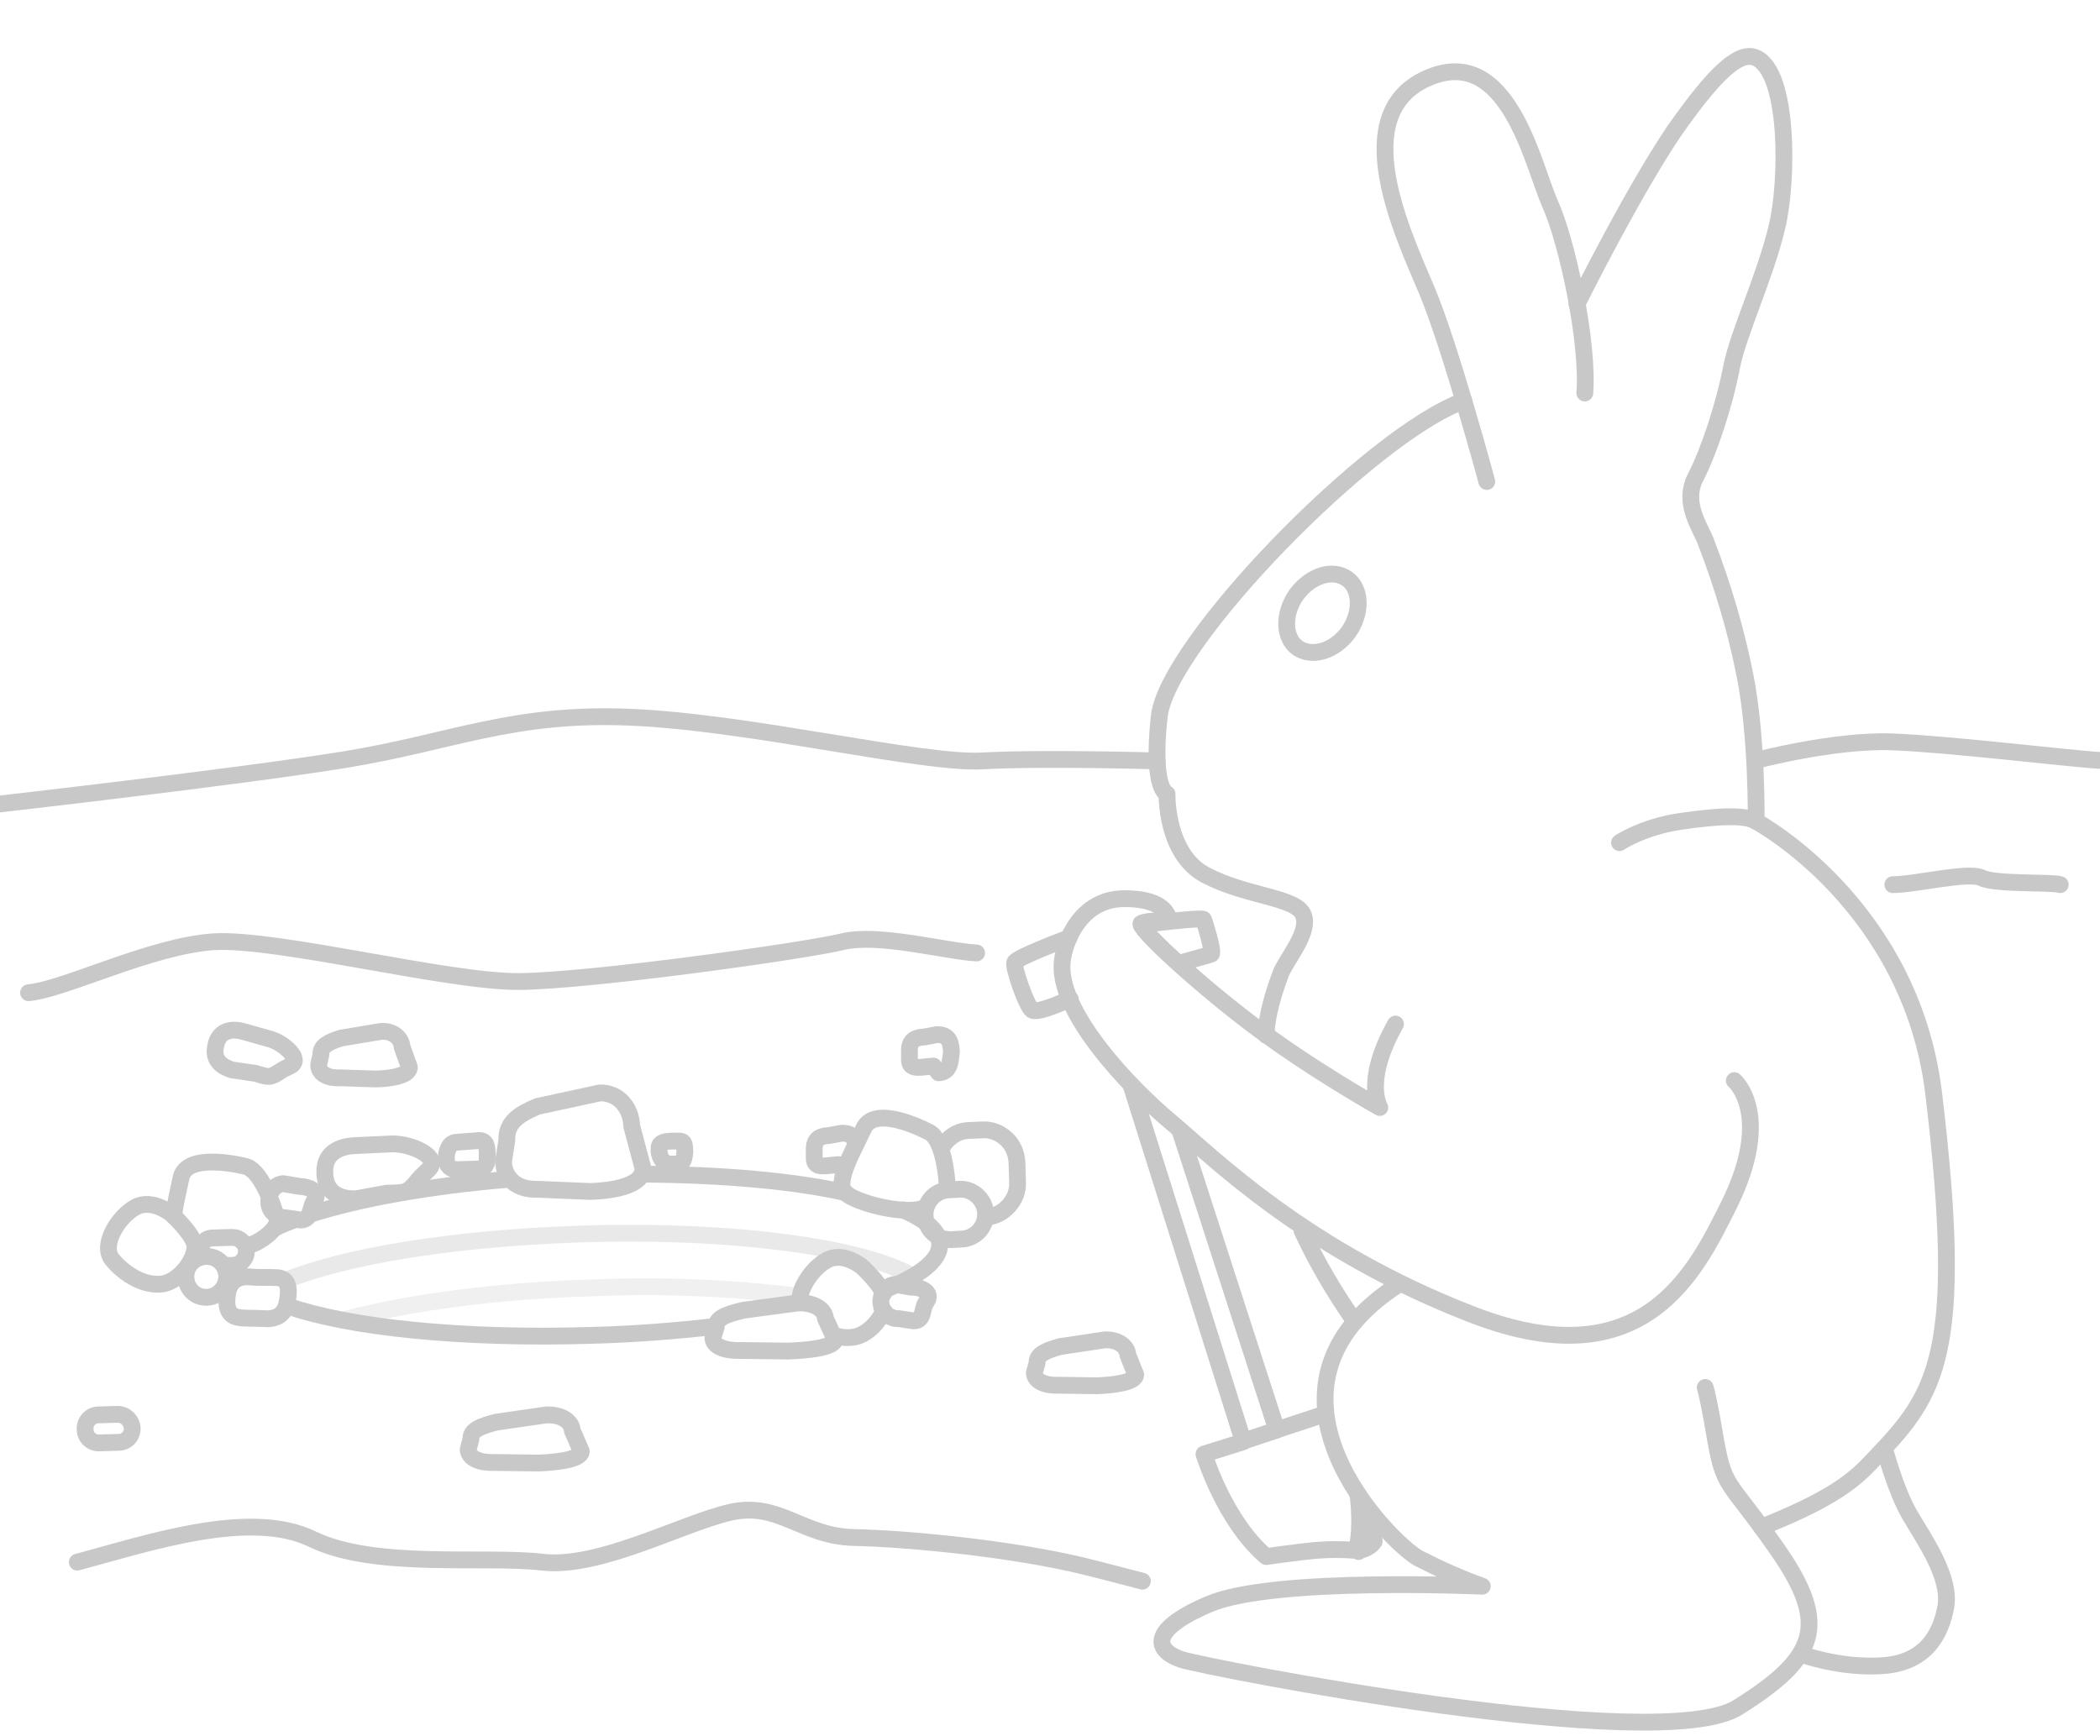 <?xml version="1.0" encoding="utf-8"?>
<!-- Generator: Adobe Illustrator 22.0.1, SVG Export Plug-In . SVG Version: 6.00 Build 0)  -->
<svg version="1.1" id="Lager_1" xmlns="http://www.w3.org/2000/svg" xmlns:xlink="http://www.w3.org/1999/xlink" x="0px" y="0px"
	 viewBox="0 0 375 310" style="enable-background:new 0 0 375 310;" xml:space="preserve">
<style type="text/css">
	
		.st0{opacity:0.41;fill:none;stroke:#C8C8C8;stroke-width:3;stroke-linecap:round;stroke-linejoin:round;enable-background:new    ;}
	
		.st1{opacity:0.28;fill:none;stroke:#C8C8C8;stroke-width:3;stroke-linecap:round;stroke-linejoin:round;enable-background:new    ;}
	.st2{fill:none;stroke:#C8C8C8;stroke-width:3;stroke-linecap:round;stroke-linejoin:round;}
</style>
<path class="st0" d="M50.9,228.7c10.8-4.3,29.4-7.5,52.6-8.3c27.4-0.9,50.8,2.4,59.6,7.6"/>
<path class="st1" d="M61.4,235.7c11.3-3,27.1-5.2,44.7-5.7c12.2-0.5,24.4,0,36.6,1.5"/>
<path class="st2" d="M114.7,209.7c14.3,0.1,26.9,1.2,36.3,3.3"/>
<path class="st2" d="M55.3,216.9c8.7-2.8,21.3-5.1,35.8-6.3"/>
<path class="st2" d="M49,219.4c1.1-0.6,2.4-1.1,3.8-1.6"/>
<path class="st2" d="M42.8,228.1c-0.4-0.6-0.6-1.2-0.6-1.9c0-0.1,0-0.2,0-0.3"/>
<path class="st2" d="M127.7,236.9c-6.9,0.8-14.4,1.4-22.2,1.6c-23,0.7-43.2-1.4-54.3-5.3"/>
<path class="st2" d="M161.3,216.1c4.1,1.8,6.4,3.8,6.5,6.1c0.1,2.9-3.7,5.8-10.2,8.3"/>
<path class="st2" d="M314.5,272.7c0.3-0.1,0.6-0.2,0.9-0.3c13.4-5.4,16.5-8.9,19.6-12.2c10.7-11.2,15.9-18.3,10.3-64.9
	c-4.1-33.8-31.7-48.6-31.7-48.6s0.2-15.1-2-26.1c-1.6-8.1-4-16.1-7-23.9c-1-2.6-4.2-6.9-1.8-11.5c2.3-4.4,5.1-12.8,6.4-19.6
	c1.2-6.1,6-16.2,8.1-25c2-8.2,2.2-27.8-3.8-30.3c-3.2-1.4-7.9,3.9-13.2,11.2c-7.5,10.3-18.7,32.8-18.7,32.8"/>
<path class="st2" d="M232.5,219.8c2.6,5.6,5.7,10.9,9.2,15.9"/>
<path class="st2" d="M261.4,71.6c-16.5,5.9-53,43.3-54.4,56.4c-1.4,13.1,1.4,13.8,1.4,13.8s-0.3,10.7,6.9,14.5
	c7.2,3.8,16,3.9,17.4,7s-3,8-4,10.6c-2,5.3-2.6,8.9-2.6,11"/>
<path class="st2" d="M265.5,86c0,0-6.5-24.1-10.7-34.1c-4.2-10-14.5-31.4,0-37.9c14.5-6.5,18.9,15.5,22,22.4
	c3.1,6.9,6.9,24.8,6.2,33.8"/>
<path class="st2" d="M249.2,182.9c-5.8,10.3-2.8,14.9-2.8,14.9s-12.4-6.9-23.3-15.2c-10.6-8.1-20.3-17.3-19.3-17.7
	c1.9-0.8,5.2,0,4.9-0.9c-0.4-1.3-1.8-3.5-7.9-3.5c-7.9,0-10.7,7.7-11.1,11.1c-1.1,9,12.2,22.8,19.4,28.8c7.2,6,23.9,22.9,54.1,34.5
	c30.3,11.6,39.5-7.6,45.5-19.6c8.1-16.3,1-22.3,1-22.3"/>
<path class="st2" d="M336.6,259c0,0,1.9,7.2,4.4,11.5c2.5,4.3,7.3,11,6.5,16.3c-0.9,5.2-3.7,10.2-11.4,10.7
	c-7.6,0.5-14.6-2.1-14.6-2.1"/>
<path class="st2" d="M249.9,229.3c-29.4,18.8-1.5,46.3,3.4,49c3.7,1.9,7.5,3.6,11.4,5c0,0-37.4-1.7-48.8,3.2
	c-11.5,4.9-9.2,8.5-4.9,9.9c4.3,1.4,85.5,17.4,99.4,8.5c14-8.8,16.4-14.6,7.1-28c-9.3-13.4-9.6-10.5-11.4-21.2
	c-1.1-6.5-1.6-7.9-1.6-7.9"/>
<path class="st2" d="M313.6,146.7c-1.9-1.2-6.6-1-13.5,0c-6.8,1-10.9,3.8-10.9,3.8"/>
<path class="st2" d="M211.4,171.8c2.5-0.7,4.7-1.3,4.9-1.4c0.5-0.3-1.2-5.8-1.4-6.2c-0.2-0.4-10.7,0.9-10.7,0.9"/>
<path class="st2" d="M190.9,167.5c0,0-9.4,3.5-9.7,4.4s2.1,7.8,3.1,8.5c1.1,0.7,6.8-2,6.8-2"/>
<path class="st2" d="M44,222.6c0.6-0.2,1.2-0.4,1.8-0.7c3.5-1.9,3.8-3.8,3.8-3.8s-2.4-9-5.8-9.8c-3.4-0.8-10.8-1.9-11.5,2.2
	c-0.4,1.9-1,4.4-1.3,6.6"/>
<path class="st2" d="M30.6,216.8c0,0-3.4-2.8-6.4-1.2c-3.1,1.7-6.2,6.7-4.2,9.3c2.1,2.6,5.7,4.9,9.1,4.4c3.3-0.6,6.3-5.1,5.6-7.3
	C33.9,219.8,30.6,216.8,30.6,216.8z"/>
<path class="st2" d="M40.5,227.9c-0.1-2-1.7-3.6-3.8-3.5c-2,0.1-3.6,1.7-3.5,3.8c0.1,2,1.7,3.6,3.8,3.5
	C39,231.6,40.5,229.9,40.5,227.9z"/>
<path class="st2" d="M40,226l1.6,0c0.7,0,1.3-0.3,1.7-0.8c0.5-0.5,0.7-1.1,0.7-1.8c0-0.7-0.3-1.3-0.8-1.7c-0.5-0.5-1.1-0.7-1.8-0.7
	l-3.4,0.1c-0.7,0-1.3,0.3-1.7,0.8c-0.5,0.5-0.7,1.1-0.7,1.8l0,0c0,0.3,0.1,0.5,0.2,0.8"/>
<path class="st2" d="M21,252.6l-3.4,0.1c-1.4,0-2.5,1.2-2.4,2.6l0,0c0,1.4,1.2,2.5,2.6,2.4l3.4-0.1c1.4,0,2.5-1.2,2.4-2.6l0,0
	C23.5,253.7,22.4,252.6,21,252.6z"/>
<path class="st2" d="M46.9,235.5c-1.1-0.1-3.2,0-4.3-0.2c-2.2-0.3-2.3-2.5-1.9-4.6c0.5-2.2,2.2-2.9,4.4-2.6c1.1,0.1,3.4,0,4.5,0.1
	c2.2,0.2,2.1,2.5,1.6,4.7C50.7,235,49.1,235.7,46.9,235.5z"/>
<path class="st2" d="M53.7,217.9l-2.7-0.4c-0.8,0-1.5-0.3-2.1-0.8c-0.6-0.5-0.9-1.3-0.9-2l0,0c-0.1-1.6,1-3.2,2.6-3.3l2.9,0.5
	c1.6,0,3.6,0.9,2.8,2.3c0,0-0.5,0.8-0.5,0.9C55.3,216.6,55.3,217.8,53.7,217.9z"/>
<path class="st2" d="M69.1,213.1l-5.5,1c-3.3,0.1-5.5-1.3-5.6-4.6v-0.1c-0.1-3.3,2.3-4.7,5.6-4.8l6.4-0.3c3.3-0.1,8.9,2.3,6.5,4.6
	c-0.4,0.4-1.4,1.3-1.8,1.8C72.7,213.2,72.4,213,69.1,213.1z"/>
<path class="st2" d="M105.4,212.8l-9.5-0.4c-3.3,0.1-5.8-1.6-6-4.9l0.6-3.8c-0.1-3.3,2.2-4.7,5.5-6.1l11.1-2.4
	c3.3-0.1,5.6,2.6,5.7,5.9l2,7.5C115,212,108.7,212.7,105.4,212.8z"/>
<path class="st2" d="M85,208.8l-3.3,0.1c-1.3,0-2-0.7-2-2c0-1.3,0.5-2.9,1.9-2.9l4-0.3c1.3,0,1.4,1.2,1.4,2.5v0.7
	C87,208.3,86.3,208.8,85,208.8z"/>
<path class="st2" d="M121,207.9l-1.4,0c-1.1,0-1.8-1.1-1.9-2.2l0-0.7c0-1.1,1.4-1.2,2.5-1.2l1.1,0c1.1,0,0.9,0.9,1,1.9
	C122.2,206.7,122.1,207.9,121,207.9z"/>
<path class="st2" d="M150.7,209.2h-0.1l-0.9-1.2c-2,0.1-4.3,0.9-4.3-1.1l0-1.2c-0.1-2,0.6-2.8,2.7-2.9l2.1-0.4
	c1.7-0.1,2.3,0.6,2.6,2"/>
<path class="st2" d="M167.6,191.6l-0.9-1.2c-2,0.1-4.3,0.9-4.3-1.1l0-1.2c-0.1-2,0.6-2.8,2.7-2.9l2.1-0.4c2-0.1,2.6,1,2.7,3
	C169.7,189.8,169.6,191.5,167.6,191.6z"/>
<path class="st2" d="M171.4,212.4l-1.9,0.1c-2.5,0.1-4.4,2.2-4.3,4.6c0.1,2.5,2.2,4.4,4.6,4.3l1.9-0.1c2.5-0.1,4.4-2.2,4.3-4.6
	C175.9,214.3,173.8,212.3,171.4,212.4z"/>
<path class="st2" d="M168.1,205.1c0.5-0.9,1.2-1.7,2.1-2.3c0.9-0.6,1.9-0.9,3-0.9l2.2-0.1c1.6-0.1,3.1,0.5,4.3,1.6
	c1.2,1.1,1.8,2.6,1.9,4.2l0.1,3.5c0.1,1.6-0.5,3.1-1.6,4.3c-1.1,1.2-2.5,1.9-4.1,2"/>
<path class="st2" d="M240.8,112.9c2.4-3.4,2.3-7.7-0.2-9.5c-2.6-1.9-6.6-0.6-9.1,2.8c-2.4,3.4-2.3,7.7,0.2,9.5
	C234.3,117.5,238.3,116.3,240.8,112.9z"/>
<path class="st2" d="M169.2,212.4c-0.1-2.2-0.7-8.9-3.3-10.2c-3.1-1.6-10-4.4-11.7-0.6c-1.7,3.7-5.2,9.6-3.3,11.4
	c1.9,1.8,9.9,3.9,13.7,2.9c0.2-0.1,0.4-0.1,0.6-0.2"/>
<path class="st2" d="M163.1,235.9l-2.7-0.4c-0.4,0-0.8,0-1.1-0.2c-0.4-0.1-0.7-0.3-1-0.6c-0.3-0.3-0.5-0.6-0.7-0.9
	c-0.2-0.3-0.2-0.7-0.3-1.1l0,0c-0.1-1.6,1-3.2,2.6-3.3l2.9,0.5c1.6-0.1,3.6,0.9,2.8,2.3l-0.5,0.9
	C164.6,234.7,164.7,235.9,163.1,235.9z"/>
<path class="st2" d="M157.8,231c-1-2.1-3.8-4.7-3.8-4.7s-3.4-2.9-6.4-1.2c-2.4,1.3-4.9,4.8-4.8,7.4"/>
<path class="st2" d="M148.8,238.4c1.2,0.5,2.4,0.6,3.7,0.4c2.3-0.4,4.4-2.6,5.3-4.7"/>
<path class="st2" d="M140.7,241.3l-8.3-0.1c-2.9,0.1-5.1-0.7-5.1-2.3l0.6-1.9c-0.1-1.6,1.9-2.3,4.9-3l9.7-1.3
	c2.9-0.1,4.8,1.2,4.9,2.8l1.7,3.7C149.1,240.8,143.6,241.2,140.7,241.3z"/>
<path class="st2" d="M195.9,247.5l-6.9-0.1c-2.4,0.1-4.2-0.7-4.3-2.2l0.5-1.8c-0.1-1.5,1.6-2.2,4.1-2.9l8-1.2c2.4-0.1,4,1.2,4.1,2.7
	l1.4,3.5C202.8,247,198.3,247.4,195.9,247.5z"/>
<path class="st2" d="M96.1,261.3l-7.7-0.1c-2.7,0.1-4.7-0.7-4.8-2.3l0.5-1.9c-0.1-1.6,1.8-2.3,4.5-3l9-1.3c2.7-0.1,4.5,1.2,4.6,2.8
	l1.6,3.7C103.8,260.8,98.7,261.2,96.1,261.3z"/>
<path class="st2" d="M-1,143.7c0,0,43.2-4.9,62.4-8s29.9-8.5,51.2-7.6c21.4,0.9,52.1,8.4,62.8,7.8c10.7-0.6,31.2,0,31.2,0"/>
<path class="st2" d="M313.6,135.8c0,0,14-3.7,24.3-3.3c10.4,0.4,31.6,3,37,3.3"/>
<path class="st2" d="M5.1,177.3c6.5-0.6,21.7-8.3,33-9.1c11.3-0.7,41.9,7.2,54.6,7.1c12.8-0.1,51.2-5.5,57.7-7.1
	c6.5-1.6,18.4,1.7,24,2"/>
<path class="st2" d="M338,158c4,0,13.5-2.4,15.9-1.2c2.4,1.2,12.8,0.7,14,1.2"/>
<path class="st2" d="M13.8,279c13-3.5,30.9-9.5,42-4.1c11.1,5.4,30.8,2.9,41,4.1c10.2,1.2,24.9-6.9,33.6-8.9
	c8.7-2,12.8,4.3,22.1,4.5c9.3,0.2,25.8,1.8,37.9,4.4c3.4,0.7,8.2,2,13.6,3.4"/>
<path class="st2" d="M45.6,191.7l-4.1-0.6c-2.4-0.7-3.6-2.2-2.9-4.6v-0.1c0.7-2.4,2.8-2.8,5.1-2.1l4.6,1.3c2.4,0.7,5.8,3.7,3.5,4.8
	c-0.4,0.2-1.3,0.6-1.7,0.9C48.1,192.6,48,192.4,45.6,191.7z"/>
<path class="st2" d="M66.9,192.7l-6.2-0.2c-2.1,0.1-3.8-0.7-3.8-2.3l0.4-1.8c-0.1-1.6,1.4-2.3,3.6-3l7.2-1.2
	c2.1-0.1,3.6,1.2,3.7,2.8l1.3,3.6C73.1,192.3,69,192.7,66.9,192.7z"/>
<path class="st2" d="M202,193.9l20,63.5l6-2l-17.3-53.5"/>
<path class="st2" d="M222,257.5l-7,2.2c0,0,3.6,11.9,11.1,18.3c0,0,5.6-0.8,8.8-1.1c2.4-0.2,4.9-0.2,7.3,0c0.8-2.8,0.7-6.5,0.3-10"
	/>
<path class="st2" d="M236.1,252.7l-8.2,2.7"/>
<path class="st2" d="M242.8,272.7c2,0.4,2.4-0.1,2.5,2l0.1,0.6c-1,1.5-2.8,1.5-2.8,1.8"/>
</svg>
